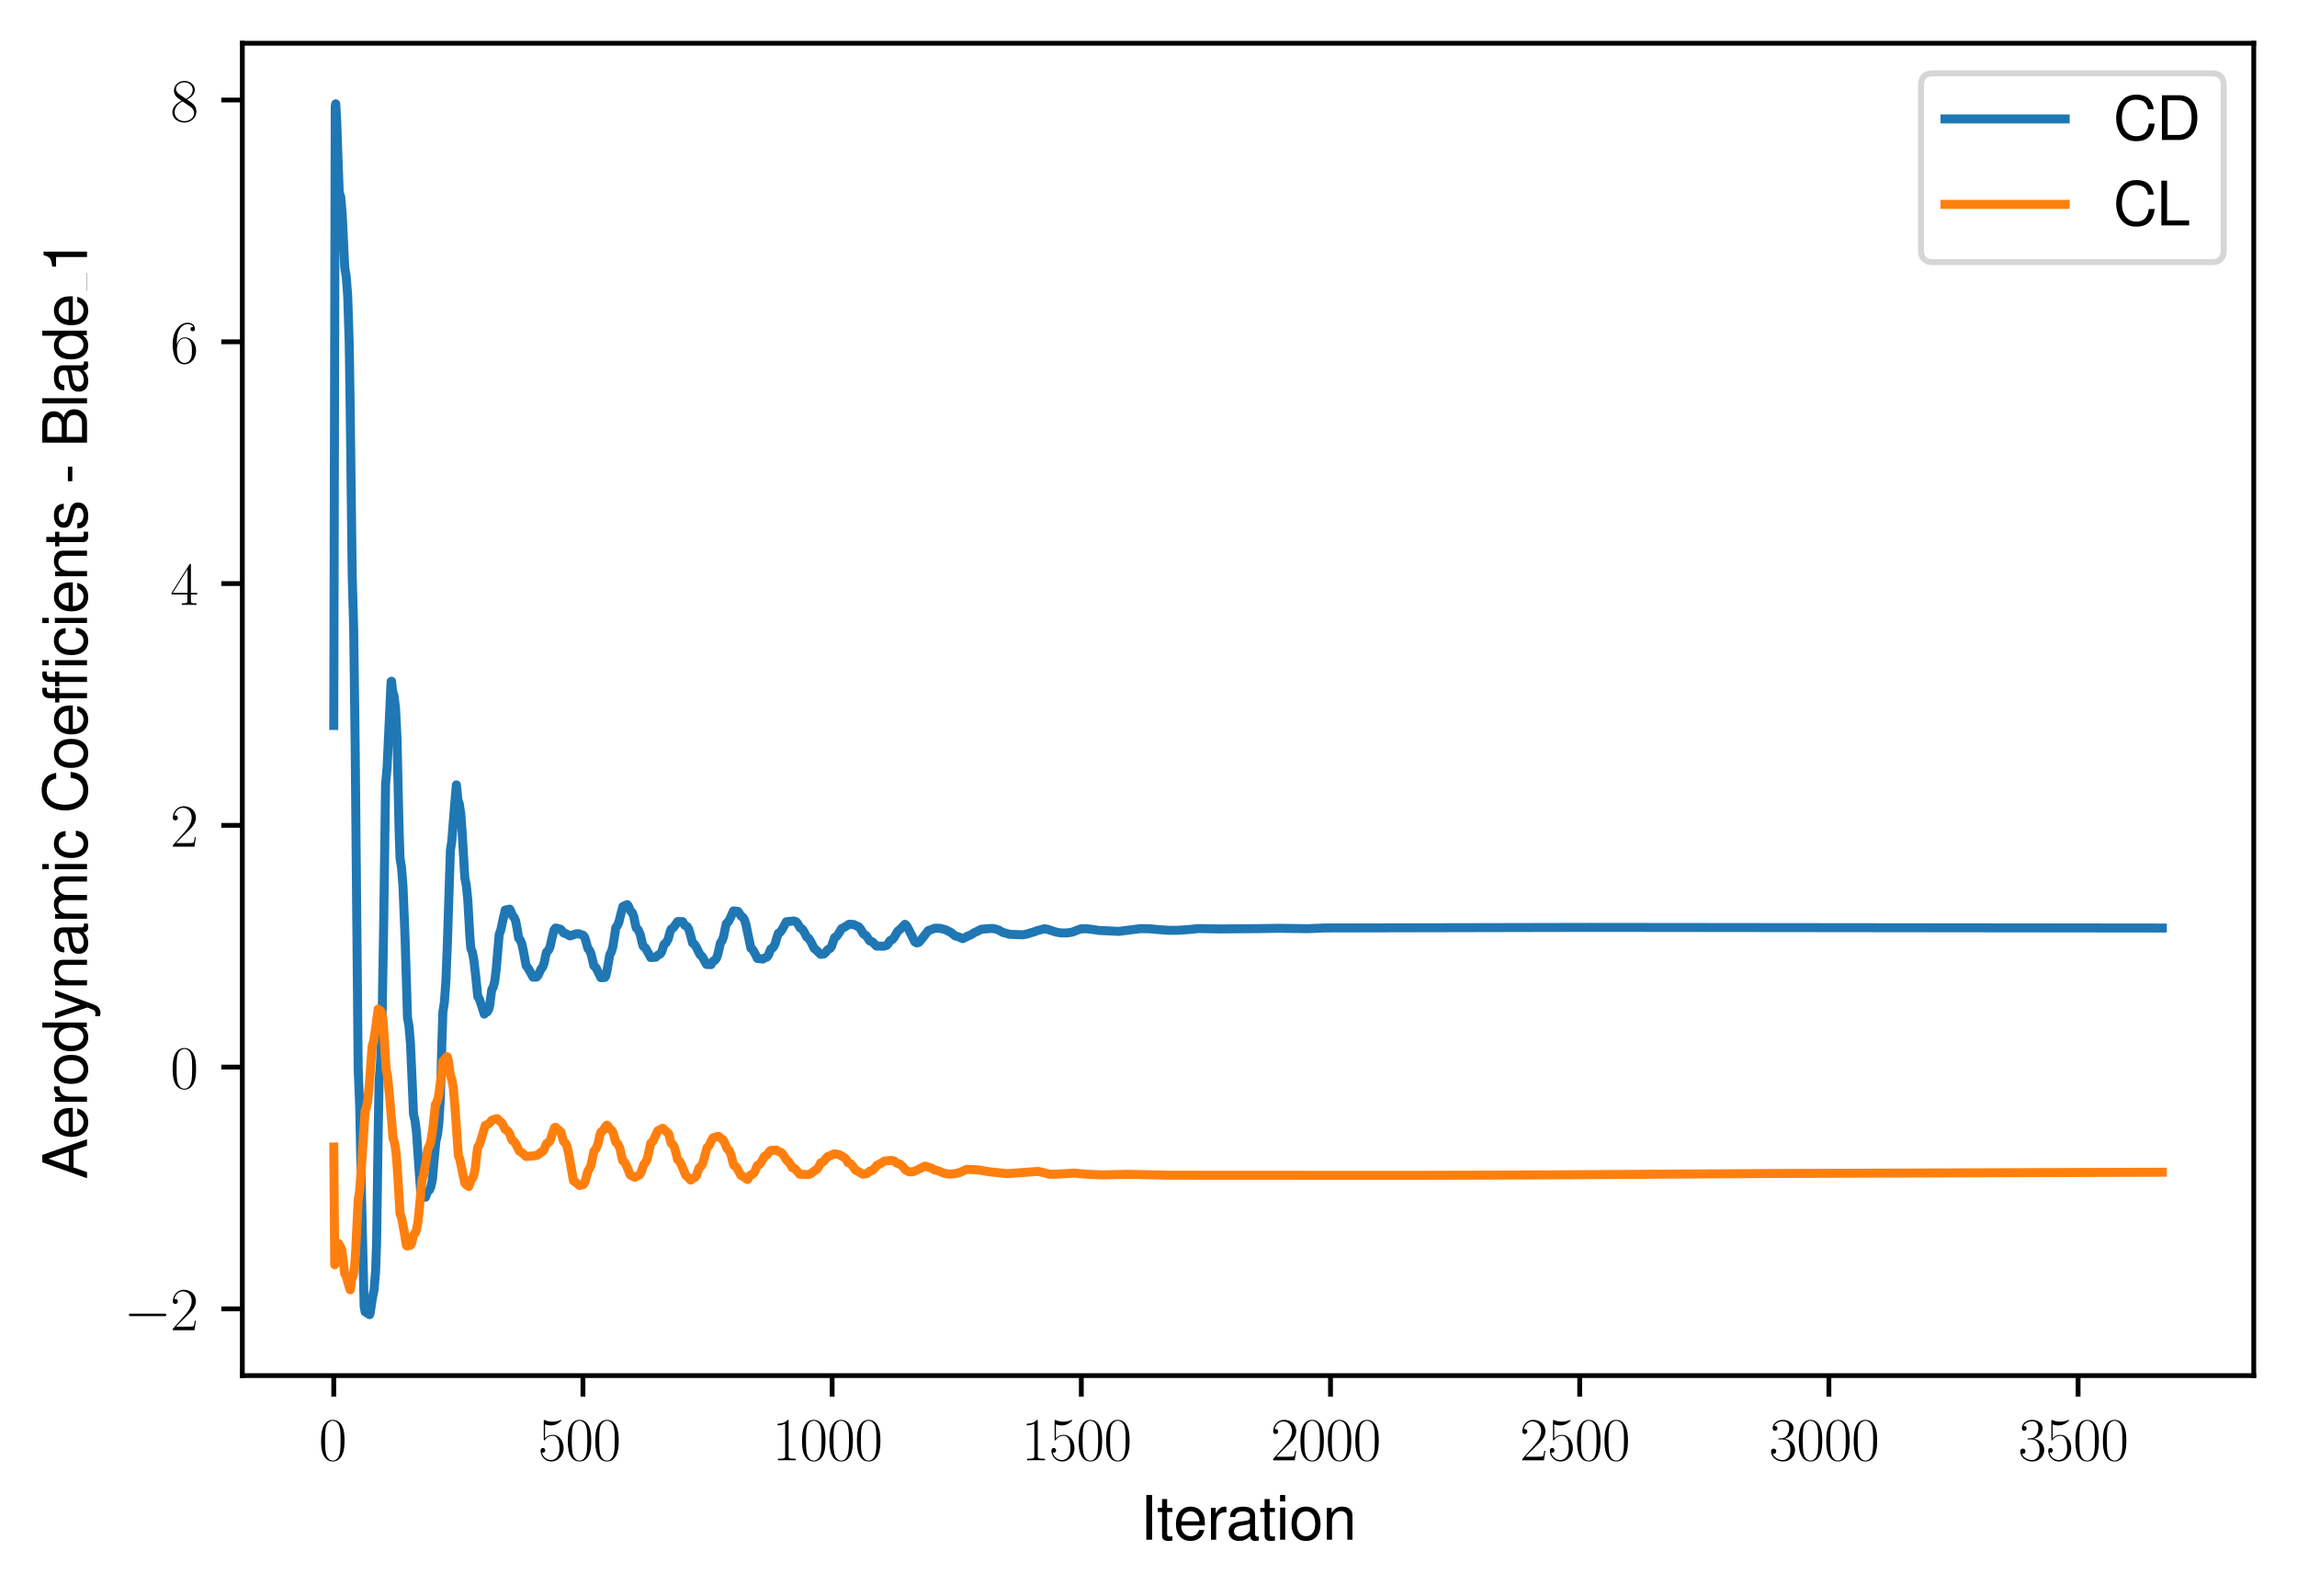 <?xml version="1.0" encoding="utf-8" standalone="no"?>
<!DOCTYPE svg PUBLIC "-//W3C//DTD SVG 1.1//EN"
  "http://www.w3.org/Graphics/SVG/1.1/DTD/svg11.dtd">
<svg xmlns:xlink="http://www.w3.org/1999/xlink" width="382.335pt" height="265.601pt" viewBox="0 0 382.335 265.601" xmlns="http://www.w3.org/2000/svg" version="1.1">
 <defs>
  <style type="text/css">*{stroke-linejoin: round; stroke-linecap: butt}</style>
 </defs>
 <g id="figure_1">
  <g id="patch_1">
   <path d="M 0 265.601 
L 382.335 265.601 
L 382.335 0 
L 0 0 
z
" style="fill: #ffffff"/>
  </g>
  <g id="axes_1">
   <g id="patch_2">
    <path d="M 40.335 228.96 
L 375.135 228.96 
L 375.135 7.2 
L 40.335 7.2 
z
" style="fill: #ffffff"/>
   </g>
   <g id="matplotlib.axis_1">
    <g id="xtick_1">
     <g id="line2d_1">
      <defs>
       <path id="m85df73d43b" d="M 0 0 
L 0 3.5 
" style="stroke: #000000; stroke-width: 0.8"/>
      </defs>
      <g>
       <use xlink:href="#m85df73d43b" x="55.553" y="228.96" style="stroke: #000000; stroke-width: 0.8"/>
      </g>
     </g>
     <g id="text_1">
      <!-- $\mathdefault{0}$ -->
      <g transform="translate(53.062 243.058) scale(0.1 -0.1)">
       <defs>
        <path id="CMR17-30" d="M 2688 2038 
C 2688 2430 2682 3099 2413 3613 
C 2176 4063 1798 4224 1466 4224 
C 1158 4224 768 4082 525 3620 
C 269 3137 243 2539 243 2038 
C 243 1671 250 1112 448 623 
C 723 -39 1216 -128 1466 -128 
C 1760 -128 2208 -7 2470 604 
C 2662 1048 2688 1568 2688 2038 
z
M 1466 -26 
C 1056 -26 813 328 723 816 
C 653 1196 653 1749 653 2109 
C 653 2604 653 3015 736 3407 
C 858 3954 1216 4121 1466 4121 
C 1728 4121 2067 3947 2189 3420 
C 2272 3054 2278 2623 2278 2109 
C 2278 1691 2278 1176 2202 797 
C 2067 96 1690 -26 1466 -26 
z
" transform="scale(0.016)"/>
       </defs>
       <use xlink:href="#CMR17-30" transform="scale(0.996)"/>
      </g>
     </g>
    </g>
    <g id="xtick_2">
     <g id="line2d_2">
      <g>
       <use xlink:href="#m85df73d43b" x="97.031" y="228.96" style="stroke: #000000; stroke-width: 0.8"/>
      </g>
     </g>
     <g id="text_2">
      <!-- $\mathdefault{500}$ -->
      <g transform="translate(89.559 243.058) scale(0.1 -0.1)">
       <defs>
        <path id="CMR17-35" d="M 730 3750 
C 794 3724 1056 3641 1325 3641 
C 1920 3641 2246 3961 2432 4140 
C 2432 4191 2432 4224 2394 4224 
C 2387 4224 2374 4224 2323 4198 
C 2099 4102 1837 4032 1517 4032 
C 1325 4032 1037 4055 723 4191 
C 653 4224 640 4224 634 4224 
C 602 4224 595 4217 595 4090 
L 595 2231 
C 595 2113 595 2080 659 2080 
C 691 2080 704 2093 736 2139 
C 941 2435 1222 2560 1542 2560 
C 1766 2560 2246 2415 2246 1293 
C 2246 1087 2246 716 2054 422 
C 1894 159 1645 25 1370 25 
C 947 25 518 319 403 812 
C 429 806 480 793 506 793 
C 589 793 749 838 749 1036 
C 749 1209 627 1280 506 1280 
C 358 1280 262 1190 262 1011 
C 262 454 704 -128 1382 -128 
C 2042 -128 2669 441 2669 1267 
C 2669 2054 2170 2662 1549 2662 
C 1222 2662 947 2540 730 2304 
L 730 3750 
z
" transform="scale(0.016)"/>
       </defs>
       <use xlink:href="#CMR17-35" transform="scale(0.996)"/>
       <use xlink:href="#CMR17-30" transform="translate(45.69 0) scale(0.996)"/>
       <use xlink:href="#CMR17-30" transform="translate(91.381 0) scale(0.996)"/>
      </g>
     </g>
    </g>
    <g id="xtick_3">
     <g id="line2d_3">
      <g>
       <use xlink:href="#m85df73d43b" x="138.508" y="228.96" style="stroke: #000000; stroke-width: 0.8"/>
      </g>
     </g>
     <g id="text_3">
      <!-- $\mathdefault{1000}$ -->
      <g transform="translate(128.546 243.058) scale(0.1 -0.1)">
       <defs>
        <path id="CMR17-31" d="M 1702 4083 
C 1702 4217 1696 4224 1606 4224 
C 1357 3927 979 3833 621 3820 
C 602 3820 570 3820 563 3808 
C 557 3795 557 3782 557 3648 
C 755 3648 1088 3686 1344 3839 
L 1344 467 
C 1344 243 1331 166 781 166 
L 589 166 
L 589 0 
C 896 6 1216 12 1523 12 
C 1830 12 2150 6 2458 0 
L 2458 166 
L 2266 166 
C 1715 166 1702 236 1702 467 
L 1702 4083 
z
" transform="scale(0.016)"/>
       </defs>
       <use xlink:href="#CMR17-31" transform="scale(0.996)"/>
       <use xlink:href="#CMR17-30" transform="translate(45.69 0) scale(0.996)"/>
       <use xlink:href="#CMR17-30" transform="translate(91.381 0) scale(0.996)"/>
       <use xlink:href="#CMR17-30" transform="translate(137.071 0) scale(0.996)"/>
      </g>
     </g>
    </g>
    <g id="xtick_4">
     <g id="line2d_4">
      <g>
       <use xlink:href="#m85df73d43b" x="179.986" y="228.96" style="stroke: #000000; stroke-width: 0.8"/>
      </g>
     </g>
     <g id="text_4">
      <!-- $\mathdefault{1500}$ -->
      <g transform="translate(170.023 243.058) scale(0.1 -0.1)">
       <use xlink:href="#CMR17-31" transform="scale(0.996)"/>
       <use xlink:href="#CMR17-35" transform="translate(45.69 0) scale(0.996)"/>
       <use xlink:href="#CMR17-30" transform="translate(91.381 0) scale(0.996)"/>
       <use xlink:href="#CMR17-30" transform="translate(137.071 0) scale(0.996)"/>
      </g>
     </g>
    </g>
    <g id="xtick_5">
     <g id="line2d_5">
      <g>
       <use xlink:href="#m85df73d43b" x="221.464" y="228.96" style="stroke: #000000; stroke-width: 0.8"/>
      </g>
     </g>
     <g id="text_5">
      <!-- $\mathdefault{2000}$ -->
      <g transform="translate(211.501 243.058) scale(0.1 -0.1)">
       <defs>
        <path id="CMR17-32" d="M 2669 990 
L 2554 990 
C 2490 537 2438 460 2413 422 
C 2381 371 1920 371 1830 371 
L 602 371 
C 832 620 1280 1073 1824 1596 
C 2214 1966 2669 2400 2669 3033 
C 2669 3788 2067 4224 1395 4224 
C 691 4224 262 3603 262 3027 
C 262 2777 448 2745 525 2745 
C 589 2745 781 2783 781 3007 
C 781 3206 614 3264 525 3264 
C 486 3264 448 3257 422 3244 
C 544 3788 915 4057 1306 4057 
C 1862 4057 2227 3616 2227 3033 
C 2227 2477 1901 1998 1536 1583 
L 262 147 
L 262 0 
L 2515 0 
L 2669 990 
z
" transform="scale(0.016)"/>
       </defs>
       <use xlink:href="#CMR17-32" transform="scale(0.996)"/>
       <use xlink:href="#CMR17-30" transform="translate(45.69 0) scale(0.996)"/>
       <use xlink:href="#CMR17-30" transform="translate(91.381 0) scale(0.996)"/>
       <use xlink:href="#CMR17-30" transform="translate(137.071 0) scale(0.996)"/>
      </g>
     </g>
    </g>
    <g id="xtick_6">
     <g id="line2d_6">
      <g>
       <use xlink:href="#m85df73d43b" x="262.942" y="228.96" style="stroke: #000000; stroke-width: 0.8"/>
      </g>
     </g>
     <g id="text_6">
      <!-- $\mathdefault{2500}$ -->
      <g transform="translate(252.979 243.058) scale(0.1 -0.1)">
       <use xlink:href="#CMR17-32" transform="scale(0.996)"/>
       <use xlink:href="#CMR17-35" transform="translate(45.69 0) scale(0.996)"/>
       <use xlink:href="#CMR17-30" transform="translate(91.381 0) scale(0.996)"/>
       <use xlink:href="#CMR17-30" transform="translate(137.071 0) scale(0.996)"/>
      </g>
     </g>
    </g>
    <g id="xtick_7">
     <g id="line2d_7">
      <g>
       <use xlink:href="#m85df73d43b" x="304.419" y="228.96" style="stroke: #000000; stroke-width: 0.8"/>
      </g>
     </g>
     <g id="text_7">
      <!-- $\mathdefault{3000}$ -->
      <g transform="translate(294.457 243.058) scale(0.1 -0.1)">
       <defs>
        <path id="CMR17-33" d="M 1414 2176 
C 1984 2176 2234 1673 2234 1094 
C 2234 322 1824 25 1453 25 
C 1114 25 563 193 390 691 
C 422 678 454 678 486 678 
C 640 678 755 780 755 947 
C 755 1132 614 1216 486 1216 
C 378 1216 211 1164 211 927 
C 211 335 787 -128 1466 -128 
C 2176 -128 2720 432 2720 1087 
C 2720 1718 2208 2176 1600 2246 
C 2086 2347 2554 2776 2554 3353 
C 2554 3856 2048 4224 1472 4224 
C 890 4224 378 3862 378 3347 
C 378 3123 544 3084 627 3084 
C 762 3084 877 3167 877 3334 
C 877 3500 762 3584 627 3584 
C 602 3584 570 3584 544 3571 
C 730 3999 1235 4076 1459 4076 
C 1683 4076 2106 3966 2106 3347 
C 2106 3167 2080 2851 1862 2574 
C 1670 2329 1453 2316 1242 2297 
C 1210 2297 1062 2284 1037 2284 
C 992 2278 966 2272 966 2227 
C 966 2182 973 2176 1101 2176 
L 1414 2176 
z
" transform="scale(0.016)"/>
       </defs>
       <use xlink:href="#CMR17-33" transform="scale(0.996)"/>
       <use xlink:href="#CMR17-30" transform="translate(45.69 0) scale(0.996)"/>
       <use xlink:href="#CMR17-30" transform="translate(91.381 0) scale(0.996)"/>
       <use xlink:href="#CMR17-30" transform="translate(137.071 0) scale(0.996)"/>
      </g>
     </g>
    </g>
    <g id="xtick_8">
     <g id="line2d_8">
      <g>
       <use xlink:href="#m85df73d43b" x="345.897" y="228.96" style="stroke: #000000; stroke-width: 0.8"/>
      </g>
     </g>
     <g id="text_8">
      <!-- $\mathdefault{3500}$ -->
      <g transform="translate(335.934 243.058) scale(0.1 -0.1)">
       <use xlink:href="#CMR17-33" transform="scale(0.996)"/>
       <use xlink:href="#CMR17-35" transform="translate(45.69 0) scale(0.996)"/>
       <use xlink:href="#CMR17-30" transform="translate(91.381 0) scale(0.996)"/>
       <use xlink:href="#CMR17-30" transform="translate(137.071 0) scale(0.996)"/>
      </g>
     </g>
    </g>
    <g id="text_9">
     <!-- Iteration -->
     <g transform="translate(189.787 256.279) scale(0.1 -0.1)">
      <defs>
       <path id="NimbusSanL-Regu-49" d="M 1242 4672 
L 640 4672 
L 640 0 
L 1242 0 
L 1242 4672 
z
" transform="scale(0.016)"/>
       <path id="NimbusSanL-Regu-74" d="M 1626 3328 
L 1075 3328 
L 1075 4249 
L 544 4249 
L 544 3328 
L 90 3328 
L 90 2892 
L 544 2892 
L 544 402 
C 544 64 774 -128 1190 -128 
C 1318 -128 1446 -116 1626 -84 
L 1626 364 
C 1555 345 1472 339 1370 339 
C 1139 339 1075 402 1075 634 
L 1075 2892 
L 1626 2892 
L 1626 3328 
z
" transform="scale(0.016)"/>
       <path id="NimbusSanL-Regu-65" d="M 3283 1484 
C 3283 1998 3245 2311 3149 2565 
C 2931 3123 2419 3456 1792 3456 
C 858 3456 256 2734 256 1619 
C 256 545 838 -128 1779 -128 
C 2547 -128 3078 307 3213 1018 
L 2675 1018 
C 2528 588 2227 364 1798 364 
C 1459 364 1171 514 992 787 
C 864 974 819 1161 813 1484 
L 3283 1484 
z
M 826 1920 
C 870 2552 1248 2963 1786 2963 
C 2310 2963 2714 2519 2714 1959 
C 2714 1946 2714 1933 2707 1920 
L 826 1920 
z
" transform="scale(0.016)"/>
       <path id="NimbusSanL-Regu-72" d="M 442 3328 
L 442 0 
L 979 0 
L 979 1727 
C 979 2203 1101 2514 1357 2698 
C 1523 2819 1683 2857 2054 2863 
L 2054 3404 
C 1965 3449 1920 3456 1850 3456 
C 1504 3456 1242 3251 934 2750 
L 934 3328 
L 442 3328 
z
" transform="scale(0.016)"/>
       <path id="NimbusSanL-Regu-61" d="M 3424 332 
C 3366 320 3341 320 3309 320 
C 3123 320 3021 415 3021 581 
L 3021 2542 
C 3021 3135 2586 3456 1760 3456 
C 1274 3456 870 3315 646 3065 
C 493 2893 429 2702 416 2370 
L 954 2370 
C 998 2778 1242 2963 1741 2963 
C 2221 2963 2490 2784 2490 2466 
L 2490 2326 
C 2490 2103 2355 2007 1933 1956 
C 1178 1861 1062 1835 858 1753 
C 467 1593 269 1294 269 861 
C 269 256 691 -128 1370 -128 
C 1792 -128 2131 19 2509 364 
C 2547 25 2714 -128 3059 -128 
C 3168 -128 3251 -116 3424 -71 
L 3424 332 
z
M 2490 1071 
C 2490 893 2438 785 2278 638 
C 2061 441 1798 339 1485 339 
C 1069 339 826 536 826 874 
C 826 1224 1062 1402 1632 1485 
C 2195 1562 2310 1587 2490 1670 
L 2490 1071 
z
" transform="scale(0.016)"/>
       <path id="NimbusSanL-Regu-69" d="M 960 3358 
L 429 3358 
L 429 0 
L 960 0 
L 960 3358 
z
M 960 4672 
L 422 4672 
L 422 3999 
L 960 3999 
L 960 4672 
z
" transform="scale(0.016)"/>
       <path id="NimbusSanL-Regu-6f" d="M 1741 3456 
C 800 3456 230 2784 230 1663 
C 230 543 794 -128 1747 -128 
C 2688 -128 3264 543 3264 1638 
C 3264 2791 2707 3456 1741 3456 
z
M 1747 2963 
C 2349 2963 2707 2472 2707 1644 
C 2707 861 2336 364 1747 364 
C 1152 364 787 855 787 1663 
C 787 2466 1152 2963 1747 2963 
z
" transform="scale(0.016)"/>
       <path id="NimbusSanL-Regu-6e" d="M 448 3328 
L 448 0 
L 986 0 
L 986 1835 
C 986 2539 1344 2988 1894 2988 
C 2317 2988 2586 2732 2586 2328 
L 2586 0 
L 3117 0 
L 3117 2539 
C 3117 3097 2701 3456 2054 3456 
C 1555 3456 1235 3263 941 2796 
L 941 3328 
L 448 3328 
z
" transform="scale(0.016)"/>
      </defs>
      <use xlink:href="#NimbusSanL-Regu-49" transform="scale(0.996)"/>
      <use xlink:href="#NimbusSanL-Regu-74" transform="translate(27.695 0) scale(0.996)"/>
      <use xlink:href="#NimbusSanL-Regu-65" transform="translate(55.39 0) scale(0.996)"/>
      <use xlink:href="#NimbusSanL-Regu-72" transform="translate(110.782 0) scale(0.996)"/>
      <use xlink:href="#NimbusSanL-Regu-61" transform="translate(142.961 0) scale(0.996)"/>
      <use xlink:href="#NimbusSanL-Regu-74" transform="translate(198.353 0) scale(0.996)"/>
      <use xlink:href="#NimbusSanL-Regu-69" transform="translate(226.048 0) scale(0.996)"/>
      <use xlink:href="#NimbusSanL-Regu-6f" transform="translate(248.165 0) scale(0.996)"/>
      <use xlink:href="#NimbusSanL-Regu-6e" transform="translate(303.556 0) scale(0.996)"/>
     </g>
    </g>
   </g>
   <g id="matplotlib.axis_2">
    <g id="ytick_1">
     <g id="line2d_9">
      <defs>
       <path id="mcbb218ad11" d="M 0 0 
L -3.5 0 
" style="stroke: #000000; stroke-width: 0.8"/>
      </defs>
      <g>
       <use xlink:href="#mcbb218ad11" x="40.335" y="217.856" style="stroke: #000000; stroke-width: 0.8"/>
      </g>
     </g>
     <g id="text_10">
      <!-- $\mathdefault{−2}$ -->
      <g transform="translate(20.605 221.405) scale(0.1 -0.1)">
       <defs>
        <path id="CMSY10-0" d="M 4218 1472 
C 4326 1472 4442 1472 4442 1600 
C 4442 1728 4326 1728 4218 1728 
L 755 1728 
C 646 1728 531 1728 531 1600 
C 531 1472 646 1472 755 1472 
L 4218 1472 
z
" transform="scale(0.016)"/>
       </defs>
       <use xlink:href="#CMSY10-0" transform="scale(0.996)"/>
       <use xlink:href="#CMR17-32" transform="translate(77.487 0) scale(0.996)"/>
      </g>
     </g>
    </g>
    <g id="ytick_2">
     <g id="line2d_10">
      <g>
       <use xlink:href="#mcbb218ad11" x="40.335" y="177.615" style="stroke: #000000; stroke-width: 0.8"/>
      </g>
     </g>
     <g id="text_11">
      <!-- $\mathdefault{0}$ -->
      <g transform="translate(28.353 181.164) scale(0.1 -0.1)">
       <use xlink:href="#CMR17-30" transform="scale(0.996)"/>
      </g>
     </g>
    </g>
    <g id="ytick_3">
     <g id="line2d_11">
      <g>
       <use xlink:href="#mcbb218ad11" x="40.335" y="137.374" style="stroke: #000000; stroke-width: 0.8"/>
      </g>
     </g>
     <g id="text_12">
      <!-- $\mathdefault{2}$ -->
      <g transform="translate(28.353 140.923) scale(0.1 -0.1)">
       <use xlink:href="#CMR17-32" transform="scale(0.996)"/>
      </g>
     </g>
    </g>
    <g id="ytick_4">
     <g id="line2d_12">
      <g>
       <use xlink:href="#mcbb218ad11" x="40.335" y="97.133" style="stroke: #000000; stroke-width: 0.8"/>
      </g>
     </g>
     <g id="text_13">
      <!-- $\mathdefault{4}$ -->
      <g transform="translate(28.353 100.682) scale(0.1 -0.1)">
       <defs>
        <path id="CMR17-34" d="M 2150 4147 
C 2150 4281 2144 4288 2029 4288 
L 128 1254 
L 128 1088 
L 1779 1088 
L 1779 460 
C 1779 230 1766 166 1318 166 
L 1197 166 
L 1197 0 
C 1402 12 1747 12 1965 12 
C 2182 12 2528 12 2733 0 
L 2733 166 
L 2611 166 
C 2163 166 2150 230 2150 460 
L 2150 1088 
L 2803 1088 
L 2803 1254 
L 2150 1254 
L 2150 4147 
z
M 1798 3723 
L 1798 1254 
L 256 1254 
L 1798 3723 
z
" transform="scale(0.016)"/>
       </defs>
       <use xlink:href="#CMR17-34" transform="scale(0.996)"/>
      </g>
     </g>
    </g>
    <g id="ytick_5">
     <g id="line2d_13">
      <g>
       <use xlink:href="#mcbb218ad11" x="40.335" y="56.892" style="stroke: #000000; stroke-width: 0.8"/>
      </g>
     </g>
     <g id="text_14">
      <!-- $\mathdefault{6}$ -->
      <g transform="translate(28.353 60.441) scale(0.1 -0.1)">
       <defs>
        <path id="CMR17-36" d="M 678 2198 
C 678 3712 1395 4076 1811 4076 
C 1946 4076 2272 4049 2400 3782 
C 2298 3782 2106 3782 2106 3558 
C 2106 3385 2246 3328 2336 3328 
C 2394 3328 2566 3353 2566 3571 
C 2566 3987 2246 4224 1805 4224 
C 1043 4224 243 3411 243 2011 
C 243 257 966 -128 1478 -128 
C 2099 -128 2688 431 2688 1295 
C 2688 2101 2170 2688 1517 2688 
C 1126 2688 838 2430 678 1979 
L 678 2198 
z
M 1478 25 
C 691 25 691 1212 691 1450 
C 691 1914 909 2585 1504 2585 
C 1613 2585 1926 2585 2138 2140 
C 2253 1889 2253 1624 2253 1302 
C 2253 954 2253 696 2118 438 
C 1978 173 1773 25 1478 25 
z
" transform="scale(0.016)"/>
       </defs>
       <use xlink:href="#CMR17-36" transform="scale(0.996)"/>
      </g>
     </g>
    </g>
    <g id="ytick_6">
     <g id="line2d_14">
      <g>
       <use xlink:href="#mcbb218ad11" x="40.335" y="16.651" style="stroke: #000000; stroke-width: 0.8"/>
      </g>
     </g>
     <g id="text_15">
      <!-- $\mathdefault{8}$ -->
      <g transform="translate(28.353 20.201) scale(0.1 -0.1)">
       <defs>
        <path id="CMR17-38" d="M 1741 2289 
C 2144 2494 2554 2803 2554 3298 
C 2554 3884 1990 4224 1472 4224 
C 890 4224 378 3800 378 3215 
C 378 3054 416 2777 666 2533 
C 730 2469 998 2276 1171 2154 
C 883 2006 211 1652 211 945 
C 211 282 838 -128 1459 -128 
C 2144 -128 2720 366 2720 1022 
C 2720 1607 2330 1877 2074 2051 
L 1741 2289 
z
M 902 2855 
C 851 2887 595 3086 595 3388 
C 595 3781 998 4076 1459 4076 
C 1965 4076 2336 3716 2336 3298 
C 2336 2700 1670 2359 1638 2359 
C 1632 2359 1626 2359 1574 2398 
L 902 2855 
z
M 2080 1536 
C 2176 1466 2483 1253 2483 861 
C 2483 385 2010 25 1472 25 
C 890 25 448 443 448 951 
C 448 1459 838 1884 1280 2083 
L 2080 1536 
z
" transform="scale(0.016)"/>
       </defs>
       <use xlink:href="#CMR17-38" transform="scale(0.996)"/>
      </g>
     </g>
    </g>
    <g id="text_16">
     <!-- Aerodynamic Coefficients - Blade_1 -->
     <g transform="translate(14.483 196.281) rotate(-90) scale(0.1 -0.1)">
      <defs>
       <path id="NimbusSanL-Regu-41" d="M 3034 1408 
L 3514 0 
L 4179 0 
L 2541 4672 
L 1773 4672 
L 109 0 
L 742 0 
L 1235 1408 
L 3034 1408 
z
M 2867 1907 
L 1382 1907 
L 2150 4032 
L 2867 1907 
z
" transform="scale(0.016)"/>
       <path id="NimbusSanL-Regu-64" d="M 3168 4672 
L 2637 4672 
L 2637 2937 
C 2413 3276 2054 3456 1606 3456 
C 736 3456 166 2759 166 1695 
C 166 568 723 -128 1626 -128 
C 2086 -128 2406 44 2694 460 
L 2694 19 
L 3168 19 
L 3168 4672 
z
M 1696 2956 
C 2272 2956 2637 2447 2637 1651 
C 2637 880 2266 371 1702 371 
C 1114 371 723 887 723 1663 
C 723 2440 1114 2956 1696 2956 
z
" transform="scale(0.016)"/>
       <path id="NimbusSanL-Regu-79" d="M 2483 3328 
L 1555 724 
L 698 3328 
L 128 3328 
L 1261 -29 
L 1056 -558 
C 973 -794 851 -884 627 -884 
C 550 -884 461 -871 346 -845 
L 346 -1325 
C 454 -1383 563 -1408 704 -1408 
C 877 -1408 1062 -1351 1203 -1248 
C 1370 -1127 1466 -986 1568 -718 
L 3059 3328 
L 2483 3328 
z
" transform="scale(0.016)"/>
       <path id="NimbusSanL-Regu-6d" d="M 448 3328 
L 448 0 
L 986 0 
L 986 2089 
C 986 2597 1338 2988 1773 2988 
C 2170 2988 2394 2744 2394 2315 
L 2394 0 
L 2931 0 
L 2931 2109 
C 2931 2597 3283 2988 3718 2988 
C 4109 2988 4339 2738 4339 2315 
L 4339 0 
L 4877 0 
L 4877 2520 
C 4877 3123 4531 3456 3904 3456 
C 3456 3456 3187 3321 2874 2943 
C 2675 3302 2406 3456 1971 3456 
C 1523 3456 1229 3289 941 2886 
L 941 3328 
L 448 3328 
z
" transform="scale(0.016)"/>
       <path id="NimbusSanL-Regu-63" d="M 3014 2237 
C 2989 2561 2918 2771 2790 2956 
C 2560 3270 2157 3456 1690 3456 
C 787 3456 198 2740 198 1632 
C 198 555 774 -128 1683 -128 
C 2483 -128 2989 352 3053 1167 
L 2515 1167 
C 2426 632 2150 364 1696 364 
C 1107 364 755 842 755 1632 
C 755 2466 1101 2963 1683 2963 
C 2131 2963 2413 2701 2477 2237 
L 3014 2237 
z
" transform="scale(0.016)"/>
       <path id="NimbusSanL-Regu-43" d="M 4237 3219 
C 4051 4236 3462 4736 2438 4736 
C 1811 4736 1306 4537 960 4154 
C 538 3696 307 3035 307 2284 
C 307 1522 544 867 986 415 
C 1344 44 1805 -128 2413 -128 
C 3552 -128 4192 485 4333 1712 
L 3718 1712 
C 3667 1394 3603 1178 3507 994 
C 3315 612 2918 396 2419 396 
C 1491 396 902 1134 902 2291 
C 902 3480 1466 4211 2368 4211 
C 2746 4211 3098 4096 3290 3918 
C 3462 3759 3558 3562 3629 3219 
L 4237 3219 
z
" transform="scale(0.016)"/>
       <path id="NimbusSanL-Regu-66" d="M 1651 3328 
L 1094 3328 
L 1094 3860 
C 1094 4087 1222 4204 1466 4204 
C 1510 4204 1530 4204 1651 4198 
L 1651 4639 
C 1530 4665 1459 4672 1350 4672 
C 858 4672 563 4390 563 3905 
L 563 3328 
L 115 3328 
L 115 2892 
L 563 2892 
L 563 0 
L 1094 0 
L 1094 2892 
L 1651 2892 
L 1651 3328 
z
" transform="scale(0.016)"/>
       <path id="NimbusSanL-Regu-2" d="M 1613 3328 
L 1056 3328 
L 1056 3860 
C 1056 4087 1184 4204 1427 4204 
C 1472 4204 1491 4204 1613 4198 
L 1613 4639 
C 1491 4665 1421 4672 1312 4672 
C 819 4672 525 4390 525 3905 
L 525 3328 
L 77 3328 
L 77 2892 
L 525 2892 
L 525 0 
L 1056 0 
L 1056 2892 
L 1613 2892 
L 1613 3328 
z
M 2790 3328 
L 2259 3328 
L 2259 0 
L 2790 0 
L 2790 3328 
z
M 2790 4672 
L 2259 4672 
L 2259 3999 
L 2790 3999 
L 2790 4672 
z
" transform="scale(0.016)"/>
       <path id="NimbusSanL-Regu-73" d="M 2803 2428 
C 2797 3084 2362 3456 1587 3456 
C 806 3456 301 3052 301 2434 
C 301 1912 570 1663 1363 1472 
L 1862 1351 
C 2234 1262 2381 1129 2381 887 
C 2381 574 2067 364 1600 364 
C 1312 364 1069 447 934 587 
C 851 683 813 778 781 1014 
L 218 1014 
C 243 243 678 -128 1555 -128 
C 2400 -128 2938 288 2938 931 
C 2938 1428 2656 1702 1990 1861 
L 1478 1982 
C 1043 2084 858 2224 858 2459 
C 858 2765 1133 2963 1568 2963 
C 1997 2963 2227 2778 2240 2428 
L 2803 2428 
z
" transform="scale(0.016)"/>
       <path id="NimbusSanL-Regu-2d" d="M 1818 1996 
L 294 1996 
L 294 1536 
L 1818 1536 
L 1818 1996 
z
" transform="scale(0.016)"/>
       <path id="NimbusSanL-Regu-42" d="M 506 0 
L 2611 0 
C 3053 0 3379 121 3629 390 
C 3859 632 3987 961 3987 1321 
C 3987 1878 3731 2214 3136 2444 
C 3558 2643 3782 2994 3782 3476 
C 3782 3821 3654 4127 3411 4345 
C 3168 4569 2848 4672 2400 4672 
L 506 4672 
L 506 0 
z
M 1101 2636 
L 1101 4147 
L 2253 4147 
C 2586 4147 2771 4101 2931 3977 
C 3098 3847 3187 3652 3187 3391 
C 3187 3138 3098 2936 2931 2806 
C 2771 2682 2586 2636 2253 2636 
L 1101 2636 
z
M 1101 524 
L 1101 2112 
L 2554 2112 
C 2842 2112 3034 2042 3174 1890 
C 3315 1745 3392 1542 3392 1315 
C 3392 1093 3315 891 3174 746 
C 3034 594 2842 524 2554 524 
L 1101 524 
z
" transform="scale(0.016)"/>
       <path id="NimbusSanL-Regu-6c" d="M 973 4672 
L 435 4672 
L 435 0 
L 973 0 
L 973 4672 
z
" transform="scale(0.016)"/>
       <path id="NimbusSanL-Regu-31" d="M 1658 3232 
L 1658 0 
L 2221 0 
L 2221 4537 
L 1850 4537 
C 1651 3840 1523 3744 653 3635 
L 653 3232 
L 1658 3232 
z
" transform="scale(0.016)"/>
      </defs>
      <use xlink:href="#NimbusSanL-Regu-41" transform="scale(0.996)"/>
      <use xlink:href="#NimbusSanL-Regu-65" transform="translate(66.45 0) scale(0.996)"/>
      <use xlink:href="#NimbusSanL-Regu-72" transform="translate(121.842 0) scale(0.996)"/>
      <use xlink:href="#NimbusSanL-Regu-6f" transform="translate(155.017 0) scale(0.996)"/>
      <use xlink:href="#NimbusSanL-Regu-64" transform="translate(210.409 0) scale(0.996)"/>
      <use xlink:href="#NimbusSanL-Regu-79" transform="translate(265.8 0) scale(0.996)"/>
      <use xlink:href="#NimbusSanL-Regu-6e" transform="translate(315.613 0) scale(0.996)"/>
      <use xlink:href="#NimbusSanL-Regu-61" transform="translate(371.005 0) scale(0.996)"/>
      <use xlink:href="#NimbusSanL-Regu-6d" transform="translate(426.397 0) scale(0.996)"/>
      <use xlink:href="#NimbusSanL-Regu-69" transform="translate(509.385 0) scale(0.996)"/>
      <use xlink:href="#NimbusSanL-Regu-63" transform="translate(531.502 0) scale(0.996)"/>
      <use xlink:href="#NimbusSanL-Regu-43" transform="translate(609.01 0) scale(0.996)"/>
      <use xlink:href="#NimbusSanL-Regu-6f" transform="translate(680.94 0) scale(0.996)"/>
      <use xlink:href="#NimbusSanL-Regu-65" transform="translate(736.332 0) scale(0.996)"/>
      <use xlink:href="#NimbusSanL-Regu-66" transform="translate(791.724 0) scale(0.996)"/>
      <use xlink:href="#NimbusSanL-Regu-2" transform="translate(819.419 0) scale(0.996)"/>
      <use xlink:href="#NimbusSanL-Regu-63" transform="translate(869.232 0) scale(0.996)"/>
      <use xlink:href="#NimbusSanL-Regu-69" transform="translate(919.045 0) scale(0.996)"/>
      <use xlink:href="#NimbusSanL-Regu-65" transform="translate(941.162 0) scale(0.996)"/>
      <use xlink:href="#NimbusSanL-Regu-6e" transform="translate(996.554 0) scale(0.996)"/>
      <use xlink:href="#NimbusSanL-Regu-74" transform="translate(1051.945 0) scale(0.996)"/>
      <use xlink:href="#NimbusSanL-Regu-73" transform="translate(1079.641 0) scale(0.996)"/>
      <use xlink:href="#NimbusSanL-Regu-2d" transform="translate(1157.149 0) scale(0.996)"/>
      <use xlink:href="#NimbusSanL-Regu-42" transform="translate(1218.019 0) scale(0.996)"/>
      <use xlink:href="#NimbusSanL-Regu-6c" transform="translate(1284.469 0) scale(0.996)"/>
      <use xlink:href="#NimbusSanL-Regu-61" transform="translate(1306.586 0) scale(0.996)"/>
      <use xlink:href="#NimbusSanL-Regu-64" transform="translate(1361.978 0) scale(0.996)"/>
      <use xlink:href="#NimbusSanL-Regu-65" transform="translate(1417.37 0) scale(0.996)"/>
      <use xlink:href="#NimbusSanL-Regu-31" transform="translate(1508.627 0) scale(0.996)"/>
      <path d="M 1478.739 0 
L 1508.627 0 
L 1508.627 0.399 
L 1478.739 0.399 
L 1478.739 0 
z
"/>
     </g>
    </g>
   </g>
   <g id="line2d_15">
    <path d="M 55.553 120.747 
L 55.802 17.676 
L 55.885 17.28 
L 56.051 20.307 
L 56.465 32.101 
L 56.714 32.756 
L 56.963 35.69 
L 57.212 40.852 
L 57.378 44.547 
L 57.627 45.979 
L 57.876 49.309 
L 58.125 56.994 
L 58.29 68.038 
L 58.622 95.643 
L 58.871 104.599 
L 59.12 124.305 
L 59.618 177.899 
L 59.867 184.116 
L 60.198 199.903 
L 60.613 217.475 
L 60.779 218.35 
L 61.526 218.821 
L 61.609 218.549 
L 62.023 215.867 
L 62.272 214.643 
L 62.521 211.567 
L 62.687 206.848 
L 62.936 189.105 
L 63.102 179.908 
L 63.351 176.638 
L 63.6 169.345 
L 63.848 154.872 
L 64.18 130.512 
L 64.429 127.783 
L 64.761 120.701 
L 65.093 113.446 
L 65.176 113.391 
L 65.342 114.999 
L 65.591 115.843 
L 65.839 117.925 
L 66.088 122.984 
L 66.42 137.882 
L 66.586 142.829 
L 66.835 144.412 
L 67.084 147.657 
L 67.416 155.894 
L 67.83 169.403 
L 68.079 170.81 
L 68.328 173.806 
L 68.577 179.469 
L 68.826 185.448 
L 69.075 186.502 
L 69.324 188.484 
L 69.738 194.47 
L 70.07 198.998 
L 70.817 199.273 
L 70.983 198.854 
L 71.149 198.35 
L 71.48 198.052 
L 71.729 197.501 
L 71.978 196.289 
L 72.227 193.437 
L 72.559 189.891 
L 72.808 188.945 
L 73.057 186.881 
L 73.305 182.578 
L 73.554 173.471 
L 73.72 168.453 
L 73.969 166.812 
L 74.218 163.347 
L 74.467 157.015 
L 74.965 141.604 
L 75.213 139.895 
L 75.545 135.577 
L 75.96 130.643 
L 76.043 131.3 
L 76.209 133.094 
L 76.458 133.85 
L 76.707 135.531 
L 76.955 138.995 
L 77.37 146.137 
L 77.619 147.376 
L 77.868 149.822 
L 78.2 155.766 
L 78.366 157.847 
L 78.615 158.46 
L 78.863 159.7 
L 79.195 162.581 
L 79.527 165.896 
L 79.776 166.244 
L 80.108 167.223 
L 80.605 168.787 
L 80.771 168.593 
L 81.103 168.419 
L 81.352 167.989 
L 81.518 167.311 
L 81.684 165.953 
L 81.85 164.734 
L 82.099 164.307 
L 82.348 163.341 
L 82.596 161.308 
L 83.094 155.501 
L 83.343 154.861 
L 83.675 153.298 
L 84.09 151.478 
L 84.836 151.321 
L 85.002 151.62 
L 85.334 152.455 
L 85.583 152.704 
L 85.832 153.283 
L 86.081 154.578 
L 86.329 156.144 
L 86.578 156.429 
L 86.827 157.017 
L 87.076 158.088 
L 87.574 160.728 
L 87.906 161.149 
L 88.735 162.645 
L 89.316 162.626 
L 89.565 162.339 
L 90.062 161.278 
L 90.311 160.971 
L 90.56 160.331 
L 90.809 159.118 
L 90.975 158.472 
L 91.307 158.146 
L 91.556 157.576 
L 91.887 156.094 
L 92.219 154.788 
L 92.468 154.475 
L 92.8 154.523 
L 93.298 154.675 
L 93.547 154.938 
L 93.795 155.269 
L 94.293 155.454 
L 94.874 155.784 
L 95.952 155.412 
L 96.367 155.418 
L 96.616 155.519 
L 97.031 155.649 
L 97.28 155.93 
L 97.445 156.393 
L 97.86 157.885 
L 98.109 158.157 
L 98.358 158.708 
L 98.607 159.706 
L 98.856 160.763 
L 99.188 161.047 
L 99.519 161.696 
L 100.017 162.729 
L 100.681 162.689 
L 100.847 162.423 
L 101.013 161.69 
L 101.51 158.863 
L 101.759 158.445 
L 102.008 157.58 
L 102.257 156.006 
L 102.506 154.374 
L 102.755 154.092 
L 103.003 153.526 
L 103.335 152.173 
L 103.667 150.912 
L 104.165 150.658 
L 104.414 150.575 
L 104.58 150.779 
L 104.911 151.564 
L 105.243 151.915 
L 105.492 152.537 
L 105.741 153.794 
L 105.907 154.453 
L 106.239 154.779 
L 106.571 155.547 
L 106.902 156.98 
L 107.068 157.495 
L 107.4 157.738 
L 107.732 158.298 
L 108.313 159.378 
L 109.142 159.327 
L 109.474 159.004 
L 109.889 158.791 
L 110.138 158.433 
L 110.387 157.621 
L 110.552 157.15 
L 110.884 156.911 
L 111.216 156.302 
L 111.548 155.075 
L 111.714 154.646 
L 112.046 154.449 
L 112.377 154 
L 112.792 153.392 
L 113.622 153.404 
L 113.788 153.689 
L 113.954 153.981 
L 114.368 154.221 
L 114.617 154.604 
L 114.866 155.384 
L 115.281 156.963 
L 115.613 157.182 
L 115.945 157.734 
L 116.525 158.908 
L 116.857 159.188 
L 117.189 159.782 
L 117.604 160.53 
L 118.35 160.554 
L 118.516 160.294 
L 118.682 159.991 
L 119.014 159.815 
L 119.263 159.478 
L 119.512 158.724 
L 119.926 156.917 
L 120.175 156.593 
L 120.424 155.948 
L 120.756 154.312 
L 120.922 153.696 
L 121.254 153.403 
L 121.585 152.749 
L 122.083 151.617 
L 122.83 151.695 
L 122.996 151.906 
L 123.328 152.457 
L 123.659 152.685 
L 123.908 153.078 
L 124.157 153.876 
L 124.987 157.816 
L 125.318 158.09 
L 125.65 158.681 
L 126.065 159.517 
L 126.978 159.633 
L 127.144 159.49 
L 127.641 159.303 
L 127.89 159.013 
L 128.139 158.347 
L 128.305 157.952 
L 128.637 157.748 
L 128.969 157.226 
L 129.3 156.103 
L 129.549 155.338 
L 129.881 155.138 
L 130.213 154.655 
L 130.877 153.428 
L 132.121 153.292 
L 132.536 153.435 
L 132.784 153.745 
L 133.199 154.451 
L 133.531 154.643 
L 133.863 155.137 
L 134.278 155.973 
L 134.61 156.192 
L 134.941 156.705 
L 135.522 157.86 
L 135.854 158.119 
L 136.6 158.854 
L 137.181 158.765 
L 137.43 158.517 
L 137.762 158.091 
L 138.177 157.849 
L 138.425 157.484 
L 138.674 156.736 
L 138.923 156.039 
L 139.255 155.85 
L 139.587 155.399 
L 140.085 154.56 
L 140.499 154.361 
L 141.329 153.836 
L 142.075 153.872 
L 142.49 154.078 
L 142.905 154.237 
L 143.237 154.63 
L 143.735 155.461 
L 144.149 155.702 
L 144.481 156.185 
L 144.73 156.579 
L 145.228 156.779 
L 145.643 157.222 
L 145.891 157.467 
L 147.136 157.488 
L 147.634 157.317 
L 147.882 157.012 
L 148.131 156.57 
L 148.546 156.375 
L 148.878 155.946 
L 149.459 154.958 
L 149.873 154.641 
L 150.62 153.845 
L 150.869 154.041 
L 151.201 154.605 
L 152.279 156.773 
L 152.611 156.951 
L 152.943 156.841 
L 153.357 156.393 
L 154.519 154.888 
L 155.1 154.694 
L 155.597 154.495 
L 156.51 154.521 
L 156.759 154.591 
L 157.339 154.735 
L 158.252 155.183 
L 158.667 155.504 
L 158.915 155.747 
L 159.496 155.908 
L 160.243 156.235 
L 160.575 156.079 
L 161.072 155.809 
L 161.57 155.614 
L 162.234 155.206 
L 162.731 154.985 
L 163.312 154.671 
L 165.137 154.527 
L 165.718 154.634 
L 166.298 154.832 
L 166.879 155.185 
L 167.543 155.359 
L 168.041 155.514 
L 170.28 155.59 
L 171.027 155.434 
L 171.442 155.299 
L 172.105 155.111 
L 172.603 154.911 
L 173.267 154.743 
L 173.847 154.578 
L 174.345 154.674 
L 175.755 155.133 
L 176.585 155.281 
L 177.58 155.289 
L 178.493 155.145 
L 179.074 154.911 
L 179.903 154.607 
L 180.899 154.586 
L 182.226 154.748 
L 182.807 154.856 
L 186.208 155.025 
L 187.618 154.845 
L 189.858 154.566 
L 191.351 154.588 
L 192.595 154.709 
L 194.669 154.856 
L 196.162 154.838 
L 197.987 154.708 
L 199.481 154.557 
L 202.965 154.618 
L 209.104 154.57 
L 212.754 154.508 
L 217.648 154.577 
L 220.468 154.455 
L 264.684 154.361 
L 341.749 154.445 
L 359.917 154.465 
L 359.917 154.465 
" clip-path="url(#pf4853a1d78)" style="fill: none; stroke: #1f77b4; stroke-width: 1.5; stroke-linecap: square"/>
   </g>
   <g id="line2d_16">
    <path d="M 55.553 190.914 
L 55.719 210.517 
L 55.802 210.362 
L 56.051 208.611 
L 56.3 207.042 
L 56.382 206.989 
L 56.88 207.935 
L 57.129 209.914 
L 57.378 212.045 
L 57.627 212.442 
L 57.959 213.628 
L 58.29 214.681 
L 58.373 214.267 
L 58.539 212.929 
L 58.788 212.323 
L 59.037 210.706 
L 59.203 208.262 
L 59.618 199.791 
L 59.867 198.147 
L 60.198 193.659 
L 60.779 184.828 
L 60.945 184.497 
L 61.194 183.334 
L 61.443 180.892 
L 61.941 174.139 
L 62.189 173.317 
L 62.521 171.228 
L 62.936 167.956 
L 63.019 168.047 
L 63.351 168.263 
L 63.517 168.576 
L 63.683 169.326 
L 63.848 171.076 
L 64.263 177.924 
L 64.512 179.167 
L 64.844 182.531 
L 65.425 189.452 
L 65.674 190.211 
L 65.922 191.833 
L 66.171 195.033 
L 66.586 202.033 
L 66.835 202.647 
L 67.167 204.414 
L 67.664 207.327 
L 67.83 207.389 
L 68.328 207.259 
L 68.494 207.012 
L 68.66 206.316 
L 68.826 205.57 
L 69.075 205.284 
L 69.324 204.675 
L 69.572 203.403 
L 69.821 200.91 
L 70.236 196.395 
L 70.485 195.71 
L 70.817 193.803 
L 71.232 191.16 
L 71.48 190.732 
L 71.729 189.895 
L 72.061 187.702 
L 72.476 183.821 
L 72.725 183.416 
L 72.974 182.547 
L 73.305 180.221 
L 73.72 176.618 
L 74.052 176.291 
L 74.384 175.87 
L 74.467 175.906 
L 74.633 176.585 
L 74.965 178.995 
L 75.213 179.684 
L 75.462 181.159 
L 75.711 184.004 
L 76.292 192.338 
L 76.541 192.976 
L 76.872 194.54 
L 77.37 196.938 
L 77.785 197.344 
L 78.034 197.484 
L 78.2 197.055 
L 78.366 196.437 
L 78.615 196.206 
L 78.863 195.648 
L 79.112 194.445 
L 79.361 192.026 
L 79.527 190.897 
L 79.776 190.557 
L 80.108 189.572 
L 80.771 187.319 
L 81.269 187.112 
L 81.601 186.783 
L 81.85 186.475 
L 82.431 186.268 
L 82.762 186.201 
L 83.177 186.616 
L 83.509 186.863 
L 83.841 187.447 
L 84.09 187.993 
L 84.504 188.228 
L 84.836 188.721 
L 85.085 189.421 
L 85.251 189.8 
L 85.583 189.996 
L 85.915 190.511 
L 86.412 191.56 
L 86.827 191.816 
L 87.574 192.497 
L 88.735 192.398 
L 89.482 192.267 
L 89.731 192.055 
L 89.897 191.853 
L 90.311 191.678 
L 90.56 191.363 
L 90.809 190.713 
L 90.975 190.351 
L 91.307 190.168 
L 91.639 189.669 
L 91.97 188.578 
L 92.302 187.708 
L 92.468 187.632 
L 93.381 188.444 
L 93.629 189.368 
L 93.795 189.957 
L 94.127 190.268 
L 94.376 190.818 
L 94.625 191.881 
L 95.455 196.554 
L 95.786 196.746 
L 96.45 197.309 
L 97.031 197.191 
L 97.28 196.915 
L 97.445 196.445 
L 97.86 194.867 
L 98.109 194.572 
L 98.358 193.965 
L 98.607 192.836 
L 98.856 191.596 
L 99.188 191.253 
L 99.519 190.435 
L 99.851 188.933 
L 100.017 188.434 
L 100.349 188.206 
L 100.847 187.445 
L 101.013 187.277 
L 101.178 187.396 
L 101.51 187.909 
L 101.842 188.157 
L 102.091 188.608 
L 102.34 189.57 
L 102.506 190.114 
L 102.838 190.397 
L 103.169 191.101 
L 103.501 192.604 
L 103.667 193.193 
L 103.999 193.479 
L 104.331 194.151 
L 104.911 195.578 
L 105.326 195.792 
L 105.658 195.959 
L 106.488 195.527 
L 106.736 195.061 
L 107.151 193.821 
L 107.483 193.462 
L 107.732 192.877 
L 107.981 191.826 
L 108.313 190.27 
L 108.644 189.997 
L 108.976 189.329 
L 109.474 188.232 
L 109.889 188.01 
L 110.304 187.788 
L 111.299 188.701 
L 111.548 189.697 
L 111.714 190.282 
L 112.046 190.581 
L 112.294 191.1 
L 112.543 192.031 
L 112.792 193.031 
L 113.124 193.303 
L 113.456 193.957 
L 114.12 195.59 
L 114.534 195.968 
L 114.949 196.418 
L 115.115 196.326 
L 115.281 196.14 
L 115.696 195.964 
L 115.945 195.636 
L 116.193 194.855 
L 116.359 194.381 
L 116.691 194.132 
L 116.94 193.7 
L 117.189 192.892 
L 117.687 191.013 
L 118.018 190.689 
L 118.433 189.827 
L 118.682 189.394 
L 119.263 189.184 
L 119.595 189.14 
L 120.009 189.481 
L 120.341 189.704 
L 120.59 190.131 
L 121.005 191.16 
L 121.337 191.453 
L 121.668 192.143 
L 122 193.502 
L 122.166 193.961 
L 122.498 194.182 
L 122.83 194.704 
L 123.328 195.626 
L 123.742 195.846 
L 124.406 196.331 
L 124.655 196.004 
L 124.904 195.595 
L 125.318 195.417 
L 125.65 195.005 
L 125.899 194.344 
L 126.065 193.994 
L 126.397 193.822 
L 126.729 193.386 
L 127.226 192.488 
L 127.641 192.25 
L 128.139 191.597 
L 128.305 191.483 
L 129.3 191.449 
L 129.632 191.689 
L 130.047 191.844 
L 130.379 192.219 
L 130.959 193.149 
L 131.291 193.384 
L 131.623 193.904 
L 131.872 194.342 
L 132.287 194.512 
L 132.702 194.96 
L 133.116 195.447 
L 134.61 195.495 
L 135.024 195.309 
L 135.522 194.896 
L 135.937 194.678 
L 136.269 194.208 
L 136.6 193.554 
L 137.015 193.368 
L 137.347 192.994 
L 137.762 192.515 
L 138.26 192.325 
L 138.84 192.045 
L 139.67 192.179 
L 140.333 192.552 
L 140.665 192.76 
L 140.914 193.104 
L 141.163 193.525 
L 141.578 193.7 
L 141.91 194.065 
L 142.407 194.78 
L 142.822 194.962 
L 143.569 195.438 
L 144.315 195.333 
L 144.564 195.11 
L 144.73 194.96 
L 145.228 194.797 
L 145.56 194.465 
L 145.974 193.951 
L 146.389 193.774 
L 147.219 193.246 
L 148.38 193.14 
L 148.878 193.267 
L 149.127 193.485 
L 149.293 193.618 
L 149.79 193.758 
L 150.205 194.123 
L 150.786 194.779 
L 151.284 195.028 
L 151.864 195.054 
L 152.445 194.852 
L 153.938 194.098 
L 155.017 194.404 
L 155.348 194.626 
L 155.514 194.725 
L 156.095 194.859 
L 157.256 195.318 
L 158.003 195.432 
L 158.75 195.371 
L 159.081 195.318 
L 159.745 195.164 
L 160.906 194.634 
L 162.731 194.712 
L 164.722 195.043 
L 167.626 195.349 
L 172.769 194.975 
L 173.516 195.124 
L 174.677 195.444 
L 175.921 195.432 
L 178.825 195.252 
L 180.65 195.43 
L 183.387 195.558 
L 187.784 195.459 
L 194.42 195.605 
L 200.476 195.615 
L 233.99 195.632 
L 247.346 195.598 
L 259.789 195.543 
L 281.773 195.404 
L 296.787 195.314 
L 357.511 195.116 
L 359.917 195.11 
L 359.917 195.11 
" clip-path="url(#pf4853a1d78)" style="fill: none; stroke: #ff7f0e; stroke-width: 1.5; stroke-linecap: square"/>
   </g>
   <g id="patch_3">
    <path d="M 40.335 228.96 
L 40.335 7.2 
" style="fill: none; stroke: #000000; stroke-width: 0.8; stroke-linejoin: miter; stroke-linecap: square"/>
   </g>
   <g id="patch_4">
    <path d="M 375.135 228.96 
L 375.135 7.2 
" style="fill: none; stroke: #000000; stroke-width: 0.8; stroke-linejoin: miter; stroke-linecap: square"/>
   </g>
   <g id="patch_5">
    <path d="M 40.335 228.96 
L 375.135 228.96 
" style="fill: none; stroke: #000000; stroke-width: 0.8; stroke-linejoin: miter; stroke-linecap: square"/>
   </g>
   <g id="patch_6">
    <path d="M 40.335 7.2 
L 375.135 7.2 
" style="fill: none; stroke: #000000; stroke-width: 0.8; stroke-linejoin: miter; stroke-linecap: square"/>
   </g>
   <g id="legend_1">
    <g id="patch_7">
     <path d="M 321.749 43.641 
L 368.135 43.641 
Q 370.135 43.641 370.135 41.641 
L 370.135 14.2 
Q 370.135 12.2 368.135 12.2 
L 321.749 12.2 
Q 319.749 12.2 319.749 14.2 
L 319.749 41.641 
Q 319.749 43.641 321.749 43.641 
z
" style="fill: #ffffff; opacity: 0.8; stroke: #cccccc; stroke-linejoin: miter"/>
    </g>
    <g id="line2d_17">
     <path d="M 323.749 19.798 
L 333.749 19.798 
L 343.749 19.798 
" style="fill: none; stroke: #1f77b4; stroke-width: 1.5; stroke-linecap: square"/>
    </g>
    <g id="text_17">
     <!-- CD -->
     <g transform="translate(351.749 23.298) scale(0.1 -0.1)">
      <defs>
       <path id="NimbusSanL-Regu-44" d="M 570 0 
L 2368 0 
C 3546 0 4269 883 4269 2339 
C 4269 3788 3552 4672 2368 4672 
L 570 4672 
L 570 0 
z
M 1165 524 
L 1165 4147 
L 2266 4147 
C 3187 4147 3674 3525 3674 2332 
C 3674 1153 3187 524 2266 524 
L 1165 524 
z
" transform="scale(0.016)"/>
      </defs>
      <use xlink:href="#NimbusSanL-Regu-43" transform="scale(0.996)"/>
      <use xlink:href="#NimbusSanL-Regu-44" transform="translate(71.93 0) scale(0.996)"/>
     </g>
    </g>
    <g id="line2d_18">
     <path d="M 323.749 34.019 
L 333.749 34.019 
L 343.749 34.019 
" style="fill: none; stroke: #ff7f0e; stroke-width: 1.5; stroke-linecap: square"/>
    </g>
    <g id="text_18">
     <!-- CL -->
     <g transform="translate(351.749 37.519) scale(0.1 -0.1)">
      <defs>
       <path id="NimbusSanL-Regu-4c" d="M 1107 4672 
L 512 4672 
L 512 0 
L 3411 0 
L 3411 524 
L 1107 524 
L 1107 4672 
z
" transform="scale(0.016)"/>
      </defs>
      <use xlink:href="#NimbusSanL-Regu-43" transform="scale(0.996)"/>
      <use xlink:href="#NimbusSanL-Regu-4c" transform="translate(71.93 0) scale(0.996)"/>
     </g>
    </g>
   </g>
  </g>
 </g>
 <defs>
  <clipPath id="pf4853a1d78">
   <rect x="40.335" y="7.2" width="334.8" height="221.76"/>
  </clipPath>
 </defs>
</svg>
